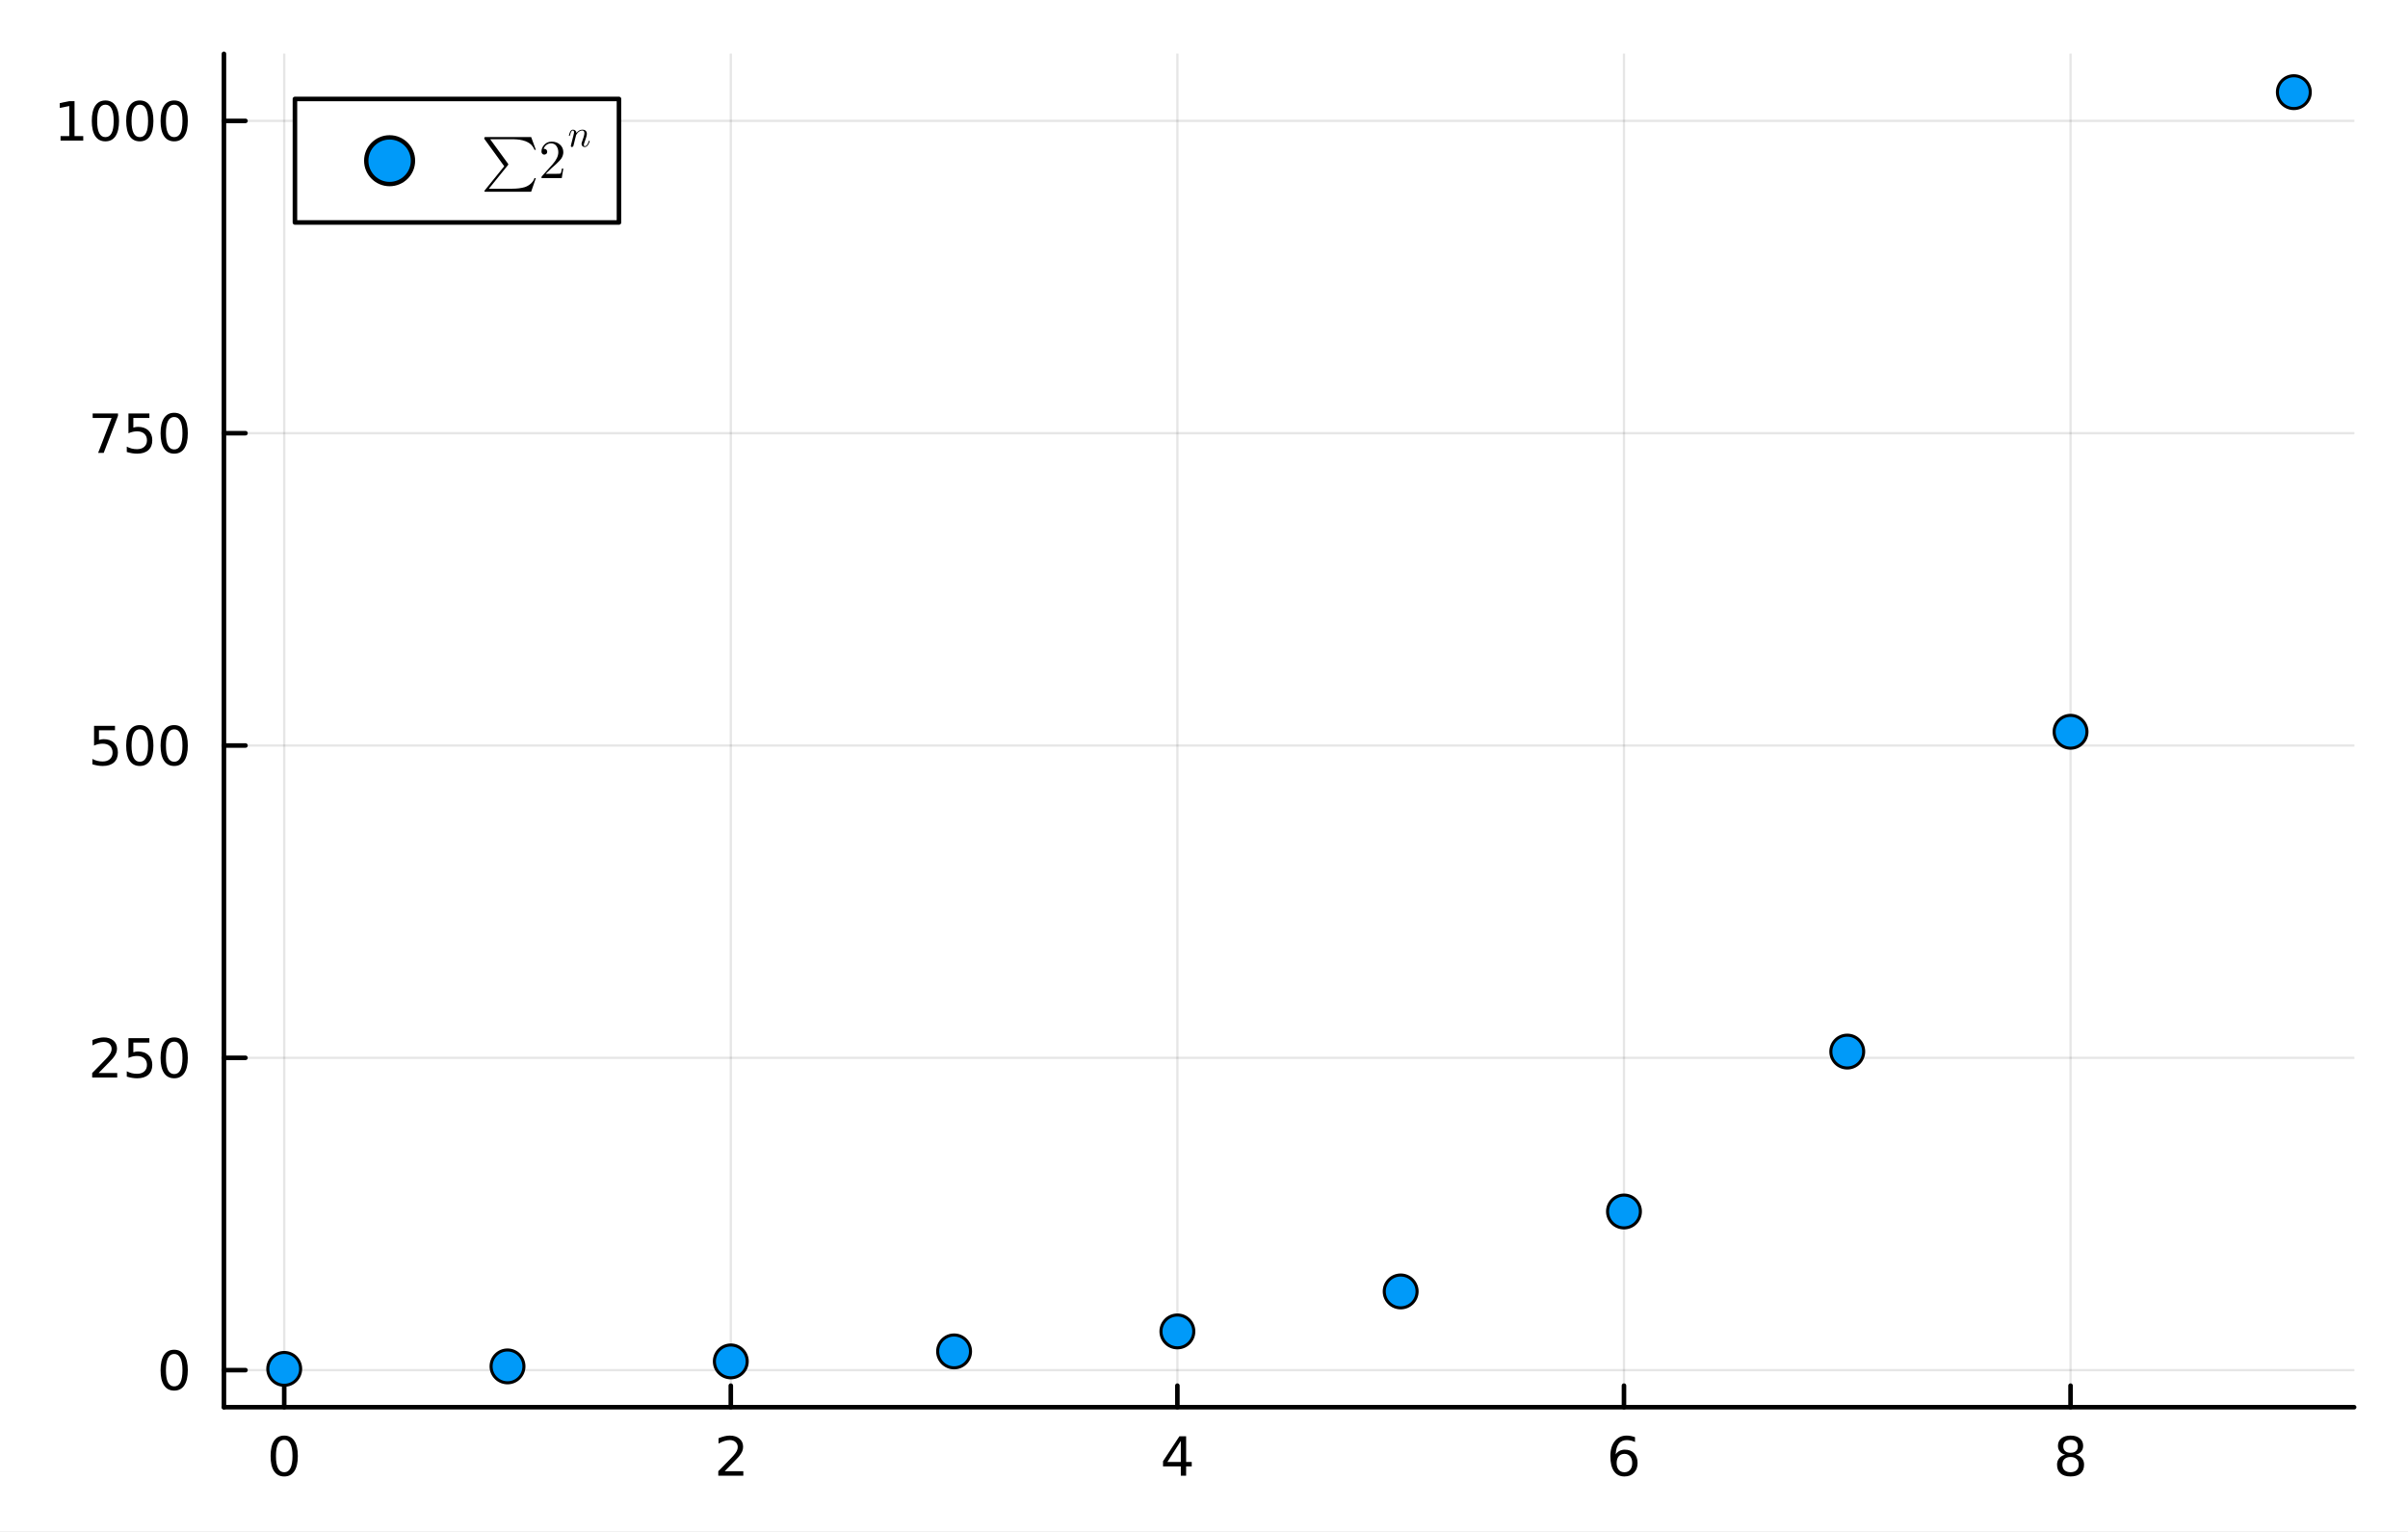 <?xml version="1.0" encoding="utf-8"?>
<svg xmlns="http://www.w3.org/2000/svg" xmlns:xlink="http://www.w3.org/1999/xlink" width="528" height="336" viewBox="0 0 2112 1344">
<rect x="0" y="0" width="2112" height="1344" fill="#333333" stroke="none"/>
<defs>
  <clipPath id="clip450">
    <rect x="0" y="0" width="2112" height="1344"/>
  </clipPath>
</defs>
<path clip-path="url(#clip450)" d="M0 1344 L2112 1344 L2112 0 L0 0  Z" fill="#ffffff" fill-rule="evenodd" fill-opacity="1"/>
<defs>
  <clipPath id="clip451">
    <rect x="422" y="0" width="1479" height="1344"/>
  </clipPath>
</defs>
<path clip-path="url(#clip450)" d="M196.403 1234.58 L2064.76 1234.58 L2064.76 47.244 L196.403 47.244  Z" fill="#ffffff" fill-rule="evenodd" fill-opacity="1"/>
<defs>
  <clipPath id="clip452">
    <rect x="196" y="47" width="1869" height="1188"/>
  </clipPath>
</defs>
<polyline clip-path="url(#clip452)" style="stroke:#000000; stroke-linecap:round; stroke-linejoin:round; stroke-width:2; stroke-opacity:0.1; fill:none" points="249.281,1234.58 249.281,47.244 "/>
<polyline clip-path="url(#clip452)" style="stroke:#000000; stroke-linecap:round; stroke-linejoin:round; stroke-width:2; stroke-opacity:0.1; fill:none" points="640.969,1234.58 640.969,47.244 "/>
<polyline clip-path="url(#clip452)" style="stroke:#000000; stroke-linecap:round; stroke-linejoin:round; stroke-width:2; stroke-opacity:0.1; fill:none" points="1032.66,1234.58 1032.66,47.244 "/>
<polyline clip-path="url(#clip452)" style="stroke:#000000; stroke-linecap:round; stroke-linejoin:round; stroke-width:2; stroke-opacity:0.1; fill:none" points="1424.35,1234.58 1424.35,47.244 "/>
<polyline clip-path="url(#clip452)" style="stroke:#000000; stroke-linecap:round; stroke-linejoin:round; stroke-width:2; stroke-opacity:0.1; fill:none" points="1816.03,1234.58 1816.03,47.244 "/>
<polyline clip-path="url(#clip450)" style="stroke:#000000; stroke-linecap:round; stroke-linejoin:round; stroke-width:4; stroke-opacity:1; fill:none" points="196.403,1234.58 2064.76,1234.58 "/>
<polyline clip-path="url(#clip450)" style="stroke:#000000; stroke-linecap:round; stroke-linejoin:round; stroke-width:4; stroke-opacity:1; fill:none" points="249.281,1234.58 249.281,1215.68 "/>
<polyline clip-path="url(#clip450)" style="stroke:#000000; stroke-linecap:round; stroke-linejoin:round; stroke-width:4; stroke-opacity:1; fill:none" points="640.969,1234.58 640.969,1215.68 "/>
<polyline clip-path="url(#clip450)" style="stroke:#000000; stroke-linecap:round; stroke-linejoin:round; stroke-width:4; stroke-opacity:1; fill:none" points="1032.66,1234.58 1032.66,1215.68 "/>
<polyline clip-path="url(#clip450)" style="stroke:#000000; stroke-linecap:round; stroke-linejoin:round; stroke-width:4; stroke-opacity:1; fill:none" points="1424.35,1234.58 1424.35,1215.68 "/>
<polyline clip-path="url(#clip450)" style="stroke:#000000; stroke-linecap:round; stroke-linejoin:round; stroke-width:4; stroke-opacity:1; fill:none" points="1816.03,1234.58 1816.03,1215.68 "/>
<path clip-path="url(#clip450)" d="M249.281 1263.19 Q245.67 1263.19 243.841 1266.76 Q242.036 1270.3 242.036 1277.43 Q242.036 1284.54 243.841 1288.1 Q245.67 1291.64 249.281 1291.64 Q252.915 1291.64 254.721 1288.1 Q256.55 1284.54 256.55 1277.43 Q256.55 1270.3 254.721 1266.76 Q252.915 1263.19 249.281 1263.19 M249.281 1259.49 Q255.091 1259.49 258.147 1264.1 Q261.225 1268.68 261.225 1277.43 Q261.225 1286.16 258.147 1290.76 Q255.091 1295.35 249.281 1295.35 Q243.471 1295.35 240.392 1290.76 Q237.337 1286.16 237.337 1277.43 Q237.337 1268.68 240.392 1264.1 Q243.471 1259.49 249.281 1259.49 Z" fill="#000000" fill-rule="nonzero" fill-opacity="1" /><path clip-path="url(#clip450)" d="M635.622 1290.74 L651.941 1290.74 L651.941 1294.67 L629.997 1294.67 L629.997 1290.74 Q632.659 1287.99 637.242 1283.36 Q641.849 1278.7 643.029 1277.36 Q645.275 1274.84 646.154 1273.1 Q647.057 1271.34 647.057 1269.65 Q647.057 1266.9 645.113 1265.16 Q643.192 1263.42 640.09 1263.42 Q637.891 1263.42 635.437 1264.19 Q633.006 1264.95 630.229 1266.5 L630.229 1261.78 Q633.053 1260.65 635.506 1260.07 Q637.96 1259.49 639.997 1259.49 Q645.367 1259.49 648.562 1262.17 Q651.756 1264.86 651.756 1269.35 Q651.756 1271.48 650.946 1273.4 Q650.159 1275.3 648.053 1277.89 Q647.474 1278.56 644.372 1281.78 Q641.27 1284.98 635.622 1290.74 Z" fill="#000000" fill-rule="nonzero" fill-opacity="1" /><path clip-path="url(#clip450)" d="M1035.67 1264.19 L1023.86 1282.64 L1035.67 1282.64 L1035.67 1264.19 M1034.44 1260.11 L1040.32 1260.11 L1040.32 1282.64 L1045.25 1282.64 L1045.25 1286.53 L1040.32 1286.53 L1040.32 1294.67 L1035.67 1294.67 L1035.67 1286.53 L1020.06 1286.53 L1020.06 1282.01 L1034.44 1260.11 Z" fill="#000000" fill-rule="nonzero" fill-opacity="1" /><path clip-path="url(#clip450)" d="M1424.75 1275.53 Q1421.6 1275.53 1419.75 1277.68 Q1417.92 1279.84 1417.92 1283.59 Q1417.92 1287.31 1419.75 1289.49 Q1421.6 1291.64 1424.75 1291.64 Q1427.9 1291.64 1429.73 1289.49 Q1431.58 1287.31 1431.58 1283.59 Q1431.58 1279.84 1429.73 1277.68 Q1427.9 1275.53 1424.75 1275.53 M1434.03 1260.88 L1434.03 1265.14 Q1432.27 1264.3 1430.47 1263.86 Q1428.69 1263.42 1426.93 1263.42 Q1422.3 1263.42 1419.84 1266.55 Q1417.41 1269.67 1417.07 1275.99 Q1418.43 1273.98 1420.49 1272.92 Q1422.55 1271.83 1425.03 1271.83 Q1430.24 1271.83 1433.25 1275 Q1436.28 1278.15 1436.28 1283.59 Q1436.28 1288.91 1433.13 1292.13 Q1429.98 1295.35 1424.75 1295.35 Q1418.76 1295.35 1415.58 1290.76 Q1412.41 1286.16 1412.41 1277.43 Q1412.41 1269.24 1416.3 1264.37 Q1420.19 1259.49 1426.74 1259.49 Q1428.5 1259.49 1430.28 1259.84 Q1432.09 1260.18 1434.03 1260.88 Z" fill="#000000" fill-rule="nonzero" fill-opacity="1" /><path clip-path="url(#clip450)" d="M1816.03 1278.26 Q1812.7 1278.26 1810.78 1280.05 Q1808.88 1281.83 1808.88 1284.95 Q1808.88 1288.08 1810.78 1289.86 Q1812.7 1291.64 1816.03 1291.64 Q1819.37 1291.64 1821.29 1289.86 Q1823.21 1288.05 1823.21 1284.95 Q1823.21 1281.83 1821.29 1280.05 Q1819.39 1278.26 1816.03 1278.26 M1811.36 1276.27 Q1808.35 1275.53 1806.66 1273.47 Q1804.99 1271.41 1804.99 1268.45 Q1804.99 1264.3 1807.93 1261.9 Q1810.9 1259.49 1816.03 1259.49 Q1821.2 1259.49 1824.14 1261.9 Q1827.08 1264.3 1827.08 1268.45 Q1827.08 1271.41 1825.39 1273.47 Q1823.72 1275.53 1820.73 1276.27 Q1824.11 1277.06 1825.99 1279.35 Q1827.89 1281.64 1827.89 1284.95 Q1827.89 1289.98 1824.81 1292.66 Q1821.75 1295.35 1816.03 1295.35 Q1810.32 1295.35 1807.24 1292.66 Q1804.18 1289.98 1804.18 1284.95 Q1804.18 1281.64 1806.08 1279.35 Q1807.98 1277.06 1811.36 1276.27 M1809.65 1268.89 Q1809.65 1271.57 1811.31 1273.08 Q1813 1274.58 1816.03 1274.58 Q1819.04 1274.58 1820.73 1273.08 Q1822.45 1271.57 1822.45 1268.89 Q1822.45 1266.2 1820.73 1264.7 Q1819.04 1263.19 1816.03 1263.19 Q1813 1263.19 1811.31 1264.7 Q1809.65 1266.2 1809.65 1268.89 Z" fill="#000000" fill-rule="nonzero" fill-opacity="1" /><polyline clip-path="url(#clip452)" style="stroke:#000000; stroke-linecap:round; stroke-linejoin:round; stroke-width:2; stroke-opacity:0.1; fill:none" points="196.403,1202.07 2064.76,1202.07 "/>
<polyline clip-path="url(#clip452)" style="stroke:#000000; stroke-linecap:round; stroke-linejoin:round; stroke-width:2; stroke-opacity:0.1; fill:none" points="196.403,928.067 2064.76,928.067 "/>
<polyline clip-path="url(#clip452)" style="stroke:#000000; stroke-linecap:round; stroke-linejoin:round; stroke-width:2; stroke-opacity:0.1; fill:none" points="196.403,654.064 2064.76,654.064 "/>
<polyline clip-path="url(#clip452)" style="stroke:#000000; stroke-linecap:round; stroke-linejoin:round; stroke-width:2; stroke-opacity:0.1; fill:none" points="196.403,380.06 2064.76,380.06 "/>
<polyline clip-path="url(#clip452)" style="stroke:#000000; stroke-linecap:round; stroke-linejoin:round; stroke-width:2; stroke-opacity:0.1; fill:none" points="196.403,106.056 2064.76,106.056 "/>
<polyline clip-path="url(#clip450)" style="stroke:#000000; stroke-linecap:round; stroke-linejoin:round; stroke-width:4; stroke-opacity:1; fill:none" points="196.403,1234.58 196.403,47.244 "/>
<polyline clip-path="url(#clip450)" style="stroke:#000000; stroke-linecap:round; stroke-linejoin:round; stroke-width:4; stroke-opacity:1; fill:none" points="196.403,1202.07 215.301,1202.07 "/>
<polyline clip-path="url(#clip450)" style="stroke:#000000; stroke-linecap:round; stroke-linejoin:round; stroke-width:4; stroke-opacity:1; fill:none" points="196.403,928.067 215.301,928.067 "/>
<polyline clip-path="url(#clip450)" style="stroke:#000000; stroke-linecap:round; stroke-linejoin:round; stroke-width:4; stroke-opacity:1; fill:none" points="196.403,654.064 215.301,654.064 "/>
<polyline clip-path="url(#clip450)" style="stroke:#000000; stroke-linecap:round; stroke-linejoin:round; stroke-width:4; stroke-opacity:1; fill:none" points="196.403,380.06 215.301,380.06 "/>
<polyline clip-path="url(#clip450)" style="stroke:#000000; stroke-linecap:round; stroke-linejoin:round; stroke-width:4; stroke-opacity:1; fill:none" points="196.403,106.056 215.301,106.056 "/>
<path clip-path="url(#clip450)" d="M152.779 1187.87 Q149.168 1187.87 147.339 1191.43 Q145.533 1194.98 145.533 1202.11 Q145.533 1209.21 147.339 1212.78 Q149.168 1216.32 152.779 1216.32 Q156.413 1216.32 158.219 1212.78 Q160.047 1209.21 160.047 1202.11 Q160.047 1194.98 158.219 1191.43 Q156.413 1187.87 152.779 1187.87 M152.779 1184.17 Q158.589 1184.17 161.645 1188.77 Q164.723 1193.36 164.723 1202.11 Q164.723 1210.83 161.645 1215.44 Q158.589 1220.02 152.779 1220.02 Q146.969 1220.02 143.89 1215.44 Q140.834 1210.83 140.834 1202.11 Q140.834 1193.36 143.89 1188.77 Q146.969 1184.17 152.779 1184.17 Z" fill="#000000" fill-rule="nonzero" fill-opacity="1" /><path clip-path="url(#clip450)" d="M86.483 941.412 L102.802 941.412 L102.802 945.347 L80.858 945.347 L80.858 941.412 Q83.52 938.658 88.103 934.028 Q92.71 929.375 93.89 928.033 Q96.136 925.509 97.015 923.773 Q97.918 922.014 97.918 920.324 Q97.918 917.57 95.974 915.834 Q94.052 914.097 90.95 914.097 Q88.751 914.097 86.298 914.861 Q83.867 915.625 81.089 917.176 L81.089 912.454 Q83.913 911.32 86.367 910.741 Q88.821 910.162 90.858 910.162 Q96.228 910.162 99.423 912.847 Q102.617 915.533 102.617 920.023 Q102.617 922.153 101.807 924.074 Q101.02 925.972 98.913 928.565 Q98.335 929.236 95.233 932.454 Q92.131 935.648 86.483 941.412 Z" fill="#000000" fill-rule="nonzero" fill-opacity="1" /><path clip-path="url(#clip450)" d="M112.663 910.787 L131.02 910.787 L131.02 914.722 L116.946 914.722 L116.946 923.195 Q117.964 922.847 118.983 922.685 Q120.001 922.5 121.02 922.5 Q126.807 922.5 130.186 925.671 Q133.566 928.843 133.566 934.259 Q133.566 939.838 130.094 942.94 Q126.622 946.019 120.302 946.019 Q118.126 946.019 115.858 945.648 Q113.612 945.278 111.205 944.537 L111.205 939.838 Q113.288 940.972 115.51 941.528 Q117.733 942.083 120.21 942.083 Q124.214 942.083 126.552 939.977 Q128.89 937.87 128.89 934.259 Q128.89 930.648 126.552 928.542 Q124.214 926.435 120.21 926.435 Q118.335 926.435 116.46 926.852 Q114.608 927.269 112.663 928.148 L112.663 910.787 Z" fill="#000000" fill-rule="nonzero" fill-opacity="1" /><path clip-path="url(#clip450)" d="M152.779 913.866 Q149.168 913.866 147.339 917.431 Q145.533 920.972 145.533 928.102 Q145.533 935.208 147.339 938.773 Q149.168 942.315 152.779 942.315 Q156.413 942.315 158.219 938.773 Q160.047 935.208 160.047 928.102 Q160.047 920.972 158.219 917.431 Q156.413 913.866 152.779 913.866 M152.779 910.162 Q158.589 910.162 161.645 914.769 Q164.723 919.352 164.723 928.102 Q164.723 936.829 161.645 941.435 Q158.589 946.019 152.779 946.019 Q146.969 946.019 143.89 941.435 Q140.834 936.829 140.834 928.102 Q140.834 919.352 143.89 914.769 Q146.969 910.162 152.779 910.162 Z" fill="#000000" fill-rule="nonzero" fill-opacity="1" /><path clip-path="url(#clip450)" d="M82.501 636.784 L100.858 636.784 L100.858 640.719 L86.784 640.719 L86.784 649.191 Q87.802 648.844 88.821 648.682 Q89.839 648.497 90.858 648.497 Q96.645 648.497 100.024 651.668 Q103.404 654.839 103.404 660.256 Q103.404 665.834 99.932 668.936 Q96.46 672.015 90.14 672.015 Q87.964 672.015 85.696 671.645 Q83.451 671.274 81.043 670.533 L81.043 665.834 Q83.126 666.969 85.349 667.524 Q87.571 668.08 90.048 668.08 Q94.052 668.08 96.39 665.973 Q98.728 663.867 98.728 660.256 Q98.728 656.645 96.39 654.538 Q94.052 652.432 90.048 652.432 Q88.173 652.432 86.298 652.848 Q84.446 653.265 82.501 654.145 L82.501 636.784 Z" fill="#000000" fill-rule="nonzero" fill-opacity="1" /><path clip-path="url(#clip450)" d="M122.617 639.862 Q119.006 639.862 117.177 643.427 Q115.372 646.969 115.372 654.098 Q115.372 661.205 117.177 664.77 Q119.006 668.311 122.617 668.311 Q126.251 668.311 128.057 664.77 Q129.885 661.205 129.885 654.098 Q129.885 646.969 128.057 643.427 Q126.251 639.862 122.617 639.862 M122.617 636.159 Q128.427 636.159 131.483 640.765 Q134.561 645.348 134.561 654.098 Q134.561 662.825 131.483 667.432 Q128.427 672.015 122.617 672.015 Q116.807 672.015 113.728 667.432 Q110.673 662.825 110.673 654.098 Q110.673 645.348 113.728 640.765 Q116.807 636.159 122.617 636.159 Z" fill="#000000" fill-rule="nonzero" fill-opacity="1" /><path clip-path="url(#clip450)" d="M152.779 639.862 Q149.168 639.862 147.339 643.427 Q145.533 646.969 145.533 654.098 Q145.533 661.205 147.339 664.77 Q149.168 668.311 152.779 668.311 Q156.413 668.311 158.219 664.77 Q160.047 661.205 160.047 654.098 Q160.047 646.969 158.219 643.427 Q156.413 639.862 152.779 639.862 M152.779 636.159 Q158.589 636.159 161.645 640.765 Q164.723 645.348 164.723 654.098 Q164.723 662.825 161.645 667.432 Q158.589 672.015 152.779 672.015 Q146.969 672.015 143.89 667.432 Q140.834 662.825 140.834 654.098 Q140.834 645.348 143.89 640.765 Q146.969 636.159 152.779 636.159 Z" fill="#000000" fill-rule="nonzero" fill-opacity="1" /><path clip-path="url(#clip450)" d="M81.275 362.78 L103.497 362.78 L103.497 364.771 L90.95 397.34 L86.066 397.34 L97.872 366.715 L81.275 366.715 L81.275 362.78 Z" fill="#000000" fill-rule="nonzero" fill-opacity="1" /><path clip-path="url(#clip450)" d="M112.663 362.78 L131.02 362.78 L131.02 366.715 L116.946 366.715 L116.946 375.187 Q117.964 374.84 118.983 374.678 Q120.001 374.493 121.02 374.493 Q126.807 374.493 130.186 377.664 Q133.566 380.835 133.566 386.252 Q133.566 391.831 130.094 394.933 Q126.622 398.011 120.302 398.011 Q118.126 398.011 115.858 397.641 Q113.612 397.27 111.205 396.53 L111.205 391.831 Q113.288 392.965 115.51 393.521 Q117.733 394.076 120.21 394.076 Q124.214 394.076 126.552 391.97 Q128.89 389.863 128.89 386.252 Q128.89 382.641 126.552 380.534 Q124.214 378.428 120.21 378.428 Q118.335 378.428 116.46 378.845 Q114.608 379.261 112.663 380.141 L112.663 362.78 Z" fill="#000000" fill-rule="nonzero" fill-opacity="1" /><path clip-path="url(#clip450)" d="M152.779 365.859 Q149.168 365.859 147.339 369.423 Q145.533 372.965 145.533 380.095 Q145.533 387.201 147.339 390.766 Q149.168 394.308 152.779 394.308 Q156.413 394.308 158.219 390.766 Q160.047 387.201 160.047 380.095 Q160.047 372.965 158.219 369.423 Q156.413 365.859 152.779 365.859 M152.779 362.155 Q158.589 362.155 161.645 366.761 Q164.723 371.345 164.723 380.095 Q164.723 388.821 161.645 393.428 Q158.589 398.011 152.779 398.011 Q146.969 398.011 143.89 393.428 Q140.834 388.821 140.834 380.095 Q140.834 371.345 143.89 366.761 Q146.969 362.155 152.779 362.155 Z" fill="#000000" fill-rule="nonzero" fill-opacity="1" /><path clip-path="url(#clip450)" d="M53.103 119.401 L60.742 119.401 L60.742 93.035 L52.432 94.702 L52.432 90.443 L60.696 88.776 L65.372 88.776 L65.372 119.401 L73.011 119.401 L73.011 123.336 L53.103 123.336 L53.103 119.401 Z" fill="#000000" fill-rule="nonzero" fill-opacity="1" /><path clip-path="url(#clip450)" d="M92.455 91.855 Q88.844 91.855 87.015 95.42 Q85.21 98.961 85.21 106.091 Q85.21 113.197 87.015 116.762 Q88.844 120.304 92.455 120.304 Q96.089 120.304 97.895 116.762 Q99.724 113.197 99.724 106.091 Q99.724 98.961 97.895 95.42 Q96.089 91.855 92.455 91.855 M92.455 88.151 Q98.265 88.151 101.321 92.758 Q104.399 97.341 104.399 106.091 Q104.399 114.818 101.321 119.424 Q98.265 124.008 92.455 124.008 Q86.645 124.008 83.566 119.424 Q80.511 114.818 80.511 106.091 Q80.511 97.341 83.566 92.758 Q86.645 88.151 92.455 88.151 Z" fill="#000000" fill-rule="nonzero" fill-opacity="1" /><path clip-path="url(#clip450)" d="M122.617 91.855 Q119.006 91.855 117.177 95.42 Q115.372 98.961 115.372 106.091 Q115.372 113.197 117.177 116.762 Q119.006 120.304 122.617 120.304 Q126.251 120.304 128.057 116.762 Q129.885 113.197 129.885 106.091 Q129.885 98.961 128.057 95.42 Q126.251 91.855 122.617 91.855 M122.617 88.151 Q128.427 88.151 131.483 92.758 Q134.561 97.341 134.561 106.091 Q134.561 114.818 131.483 119.424 Q128.427 124.008 122.617 124.008 Q116.807 124.008 113.728 119.424 Q110.673 114.818 110.673 106.091 Q110.673 97.341 113.728 92.758 Q116.807 88.151 122.617 88.151 Z" fill="#000000" fill-rule="nonzero" fill-opacity="1" /><path clip-path="url(#clip450)" d="M152.779 91.855 Q149.168 91.855 147.339 95.42 Q145.533 98.961 145.533 106.091 Q145.533 113.197 147.339 116.762 Q149.168 120.304 152.779 120.304 Q156.413 120.304 158.219 116.762 Q160.047 113.197 160.047 106.091 Q160.047 98.961 158.219 95.42 Q156.413 91.855 152.779 91.855 M152.779 88.151 Q158.589 88.151 161.645 92.758 Q164.723 97.341 164.723 106.091 Q164.723 114.818 161.645 119.424 Q158.589 124.008 152.779 124.008 Q146.969 124.008 143.89 119.424 Q140.834 114.818 140.834 106.091 Q140.834 97.341 143.89 92.758 Q146.969 88.151 152.779 88.151 Z" fill="#000000" fill-rule="nonzero" fill-opacity="1" /><circle clip-path="url(#clip452)" cx="249.281" cy="1200.97" r="14.4" fill="#009af9" fill-rule="evenodd" fill-opacity="1" stroke="#000000" stroke-opacity="1" stroke-width="2.688"/>
<circle clip-path="url(#clip452)" cx="445.125" cy="1198.78" r="14.4" fill="#009af9" fill-rule="evenodd" fill-opacity="1" stroke="#000000" stroke-opacity="1" stroke-width="2.688"/>
<circle clip-path="url(#clip452)" cx="640.969" cy="1194.4" r="14.4" fill="#009af9" fill-rule="evenodd" fill-opacity="1" stroke="#000000" stroke-opacity="1" stroke-width="2.688"/>
<circle clip-path="url(#clip452)" cx="836.813" cy="1185.63" r="14.4" fill="#009af9" fill-rule="evenodd" fill-opacity="1" stroke="#000000" stroke-opacity="1" stroke-width="2.688"/>
<circle clip-path="url(#clip452)" cx="1032.66" cy="1168.09" r="14.4" fill="#009af9" fill-rule="evenodd" fill-opacity="1" stroke="#000000" stroke-opacity="1" stroke-width="2.688"/>
<circle clip-path="url(#clip452)" cx="1228.5" cy="1133.02" r="14.4" fill="#009af9" fill-rule="evenodd" fill-opacity="1" stroke="#000000" stroke-opacity="1" stroke-width="2.688"/>
<circle clip-path="url(#clip452)" cx="1424.35" cy="1062.88" r="14.4" fill="#009af9" fill-rule="evenodd" fill-opacity="1" stroke="#000000" stroke-opacity="1" stroke-width="2.688"/>
<circle clip-path="url(#clip452)" cx="1620.19" cy="922.587" r="14.4" fill="#009af9" fill-rule="evenodd" fill-opacity="1" stroke="#000000" stroke-opacity="1" stroke-width="2.688"/>
<circle clip-path="url(#clip452)" cx="1816.03" cy="642.007" r="14.4" fill="#009af9" fill-rule="evenodd" fill-opacity="1" stroke="#000000" stroke-opacity="1" stroke-width="2.688"/>
<circle clip-path="url(#clip452)" cx="2011.88" cy="80.848" r="14.4" fill="#009af9" fill-rule="evenodd" fill-opacity="1" stroke="#000000" stroke-opacity="1" stroke-width="2.688"/>
<path clip-path="url(#clip450)" d="M258.682 195.186 L542.887 195.186 L542.887 86.822 L258.682 86.822  Z" fill="#ffffff" fill-rule="evenodd" fill-opacity="1"/>
<polyline clip-path="url(#clip450)" style="stroke:#000000; stroke-linecap:round; stroke-linejoin:round; stroke-width:4; stroke-opacity:1; fill:none" points="258.682,195.186 542.887,195.186 542.887,86.822 258.682,86.822 258.682,195.186 "/>
<circle clip-path="url(#clip450)" cx="341.72" cy="141.004" r="20.48" fill="#009af9" fill-rule="evenodd" fill-opacity="1" stroke="#000000" stroke-opacity="1" stroke-width="3.823"/>
<path clip-path="url(#clip450)" d="M469.986 156.262 L465.864 168.208 L426.092 168.208 Q425.554 168.208 425.343 168.184 Q425.132 168.161 424.968 168.044 Q424.804 167.927 424.804 167.669 Q424.804 167.458 425.226 166.919 L442.254 145.863 L424.757 121.784 Q424.757 120.684 424.945 120.473 Q425.132 120.238 426.092 120.238 L465.864 120.238 L469.986 131.458 L468.792 131.458 Q468.253 130.006 467.386 128.788 Q466.543 127.546 465.559 126.656 Q464.599 125.766 463.334 125.063 Q462.093 124.337 460.922 123.892 Q459.774 123.424 458.345 123.096 Q456.916 122.745 455.769 122.581 Q454.644 122.393 453.239 122.3 Q451.834 122.206 450.944 122.183 Q450.054 122.159 448.929 122.159 L429.934 122.159 L445.51 143.544 Q445.861 144.083 445.861 144.223 Q445.861 144.434 445.416 144.996 L428.786 165.561 L449.164 165.561 Q455.722 165.561 460.289 164.179 Q463.381 163.125 465.63 161.04 Q467.902 158.956 468.792 156.262 L469.986 156.262 Z" fill="#000000" fill-rule="nonzero" fill-opacity="1" /><path clip-path="url(#clip450)" d="M474.908 156.215 Q474.908 155.349 474.978 155.091 Q475.072 154.833 475.447 154.435 L484.652 144.176 Q489.688 138.508 489.688 133.566 Q489.688 130.357 488.001 128.062 Q486.338 125.766 483.27 125.766 Q481.162 125.766 479.382 127.054 Q477.602 128.343 476.782 130.638 Q476.922 130.591 477.414 130.591 Q478.609 130.591 479.265 131.341 Q479.944 132.09 479.944 133.097 Q479.944 134.386 479.101 135.018 Q478.281 135.627 477.461 135.627 Q477.133 135.627 476.688 135.557 Q476.267 135.486 475.587 134.831 Q474.908 134.151 474.908 132.957 Q474.908 129.607 477.438 126.937 Q479.991 124.267 483.879 124.267 Q488.282 124.267 491.163 126.89 Q494.068 129.49 494.068 133.566 Q494.068 134.995 493.623 136.306 Q493.201 137.595 492.615 138.602 Q492.053 139.609 490.507 141.225 Q488.962 142.841 487.72 143.989 Q486.479 145.137 483.691 147.572 L478.609 152.515 L487.252 152.515 Q491.468 152.515 491.796 152.14 Q492.264 151.461 492.85 147.877 L494.068 147.877 L492.709 156.215 L474.908 156.215 Z" fill="#000000" fill-rule="nonzero" fill-opacity="1" /><path clip-path="url(#clip450)" d="M517.189 123.806 Q517.189 123.938 517.041 124.446 Q516.893 124.954 516.533 125.741 Q516.188 126.528 515.713 127.25 Q515.237 127.955 514.45 128.479 Q513.68 128.988 512.794 128.988 Q511.614 128.988 510.827 128.201 Q510.04 127.414 510.04 126.233 Q510.04 125.577 510.384 124.675 Q512.565 118.855 512.565 116.855 Q512.565 114.51 510.745 114.51 Q509.843 114.51 508.991 114.854 Q508.155 115.182 507.581 115.641 Q507.007 116.101 506.482 116.74 Q505.974 117.363 505.712 117.789 Q505.466 118.199 505.269 118.609 L504.843 120.281 Q504.744 120.74 504.269 122.528 L503.531 125.561 Q503.006 127.823 502.891 128.037 Q502.728 128.496 502.367 128.742 Q502.006 128.988 501.645 128.988 Q501.236 128.988 500.957 128.742 Q500.678 128.496 500.678 128.069 Q500.678 128.004 500.727 127.758 Q500.776 127.512 500.858 127.168 Q500.94 126.823 500.973 126.627 L502.924 118.871 Q503.285 117.461 503.367 117.019 Q503.465 116.56 503.465 116.051 Q503.465 114.51 502.416 114.51 Q501.563 114.51 501.006 115.527 Q500.449 116.543 499.973 118.511 Q499.825 119.052 499.727 119.167 Q499.645 119.281 499.399 119.281 Q498.989 119.265 498.989 118.937 Q498.989 118.855 499.12 118.314 Q499.252 117.773 499.498 117.002 Q499.76 116.215 500.006 115.691 Q500.219 115.297 500.334 115.117 Q500.465 114.92 500.776 114.543 Q501.104 114.149 501.531 113.969 Q501.973 113.772 502.514 113.772 Q503.728 113.772 504.613 114.559 Q505.498 115.33 505.613 116.691 Q507.794 113.772 510.843 113.772 Q512.647 113.772 513.68 114.723 Q514.713 115.674 514.713 117.363 Q514.713 117.756 514.631 118.265 Q514.565 118.757 514.401 119.38 Q514.254 120.003 514.123 120.478 Q513.991 120.954 513.729 121.724 Q513.467 122.478 513.352 122.806 Q513.237 123.134 512.958 123.905 Q512.696 124.659 512.663 124.741 Q512.057 126.266 512.057 127.135 Q512.057 127.709 512.237 127.971 Q512.434 128.233 512.86 128.233 Q514.008 128.233 514.86 127.102 Q515.729 125.954 516.287 124.085 Q516.418 123.675 516.484 123.577 Q516.566 123.479 516.795 123.479 Q517.189 123.479 517.189 123.806 Z" fill="#000000" fill-rule="nonzero" fill-opacity="1" /></svg>
